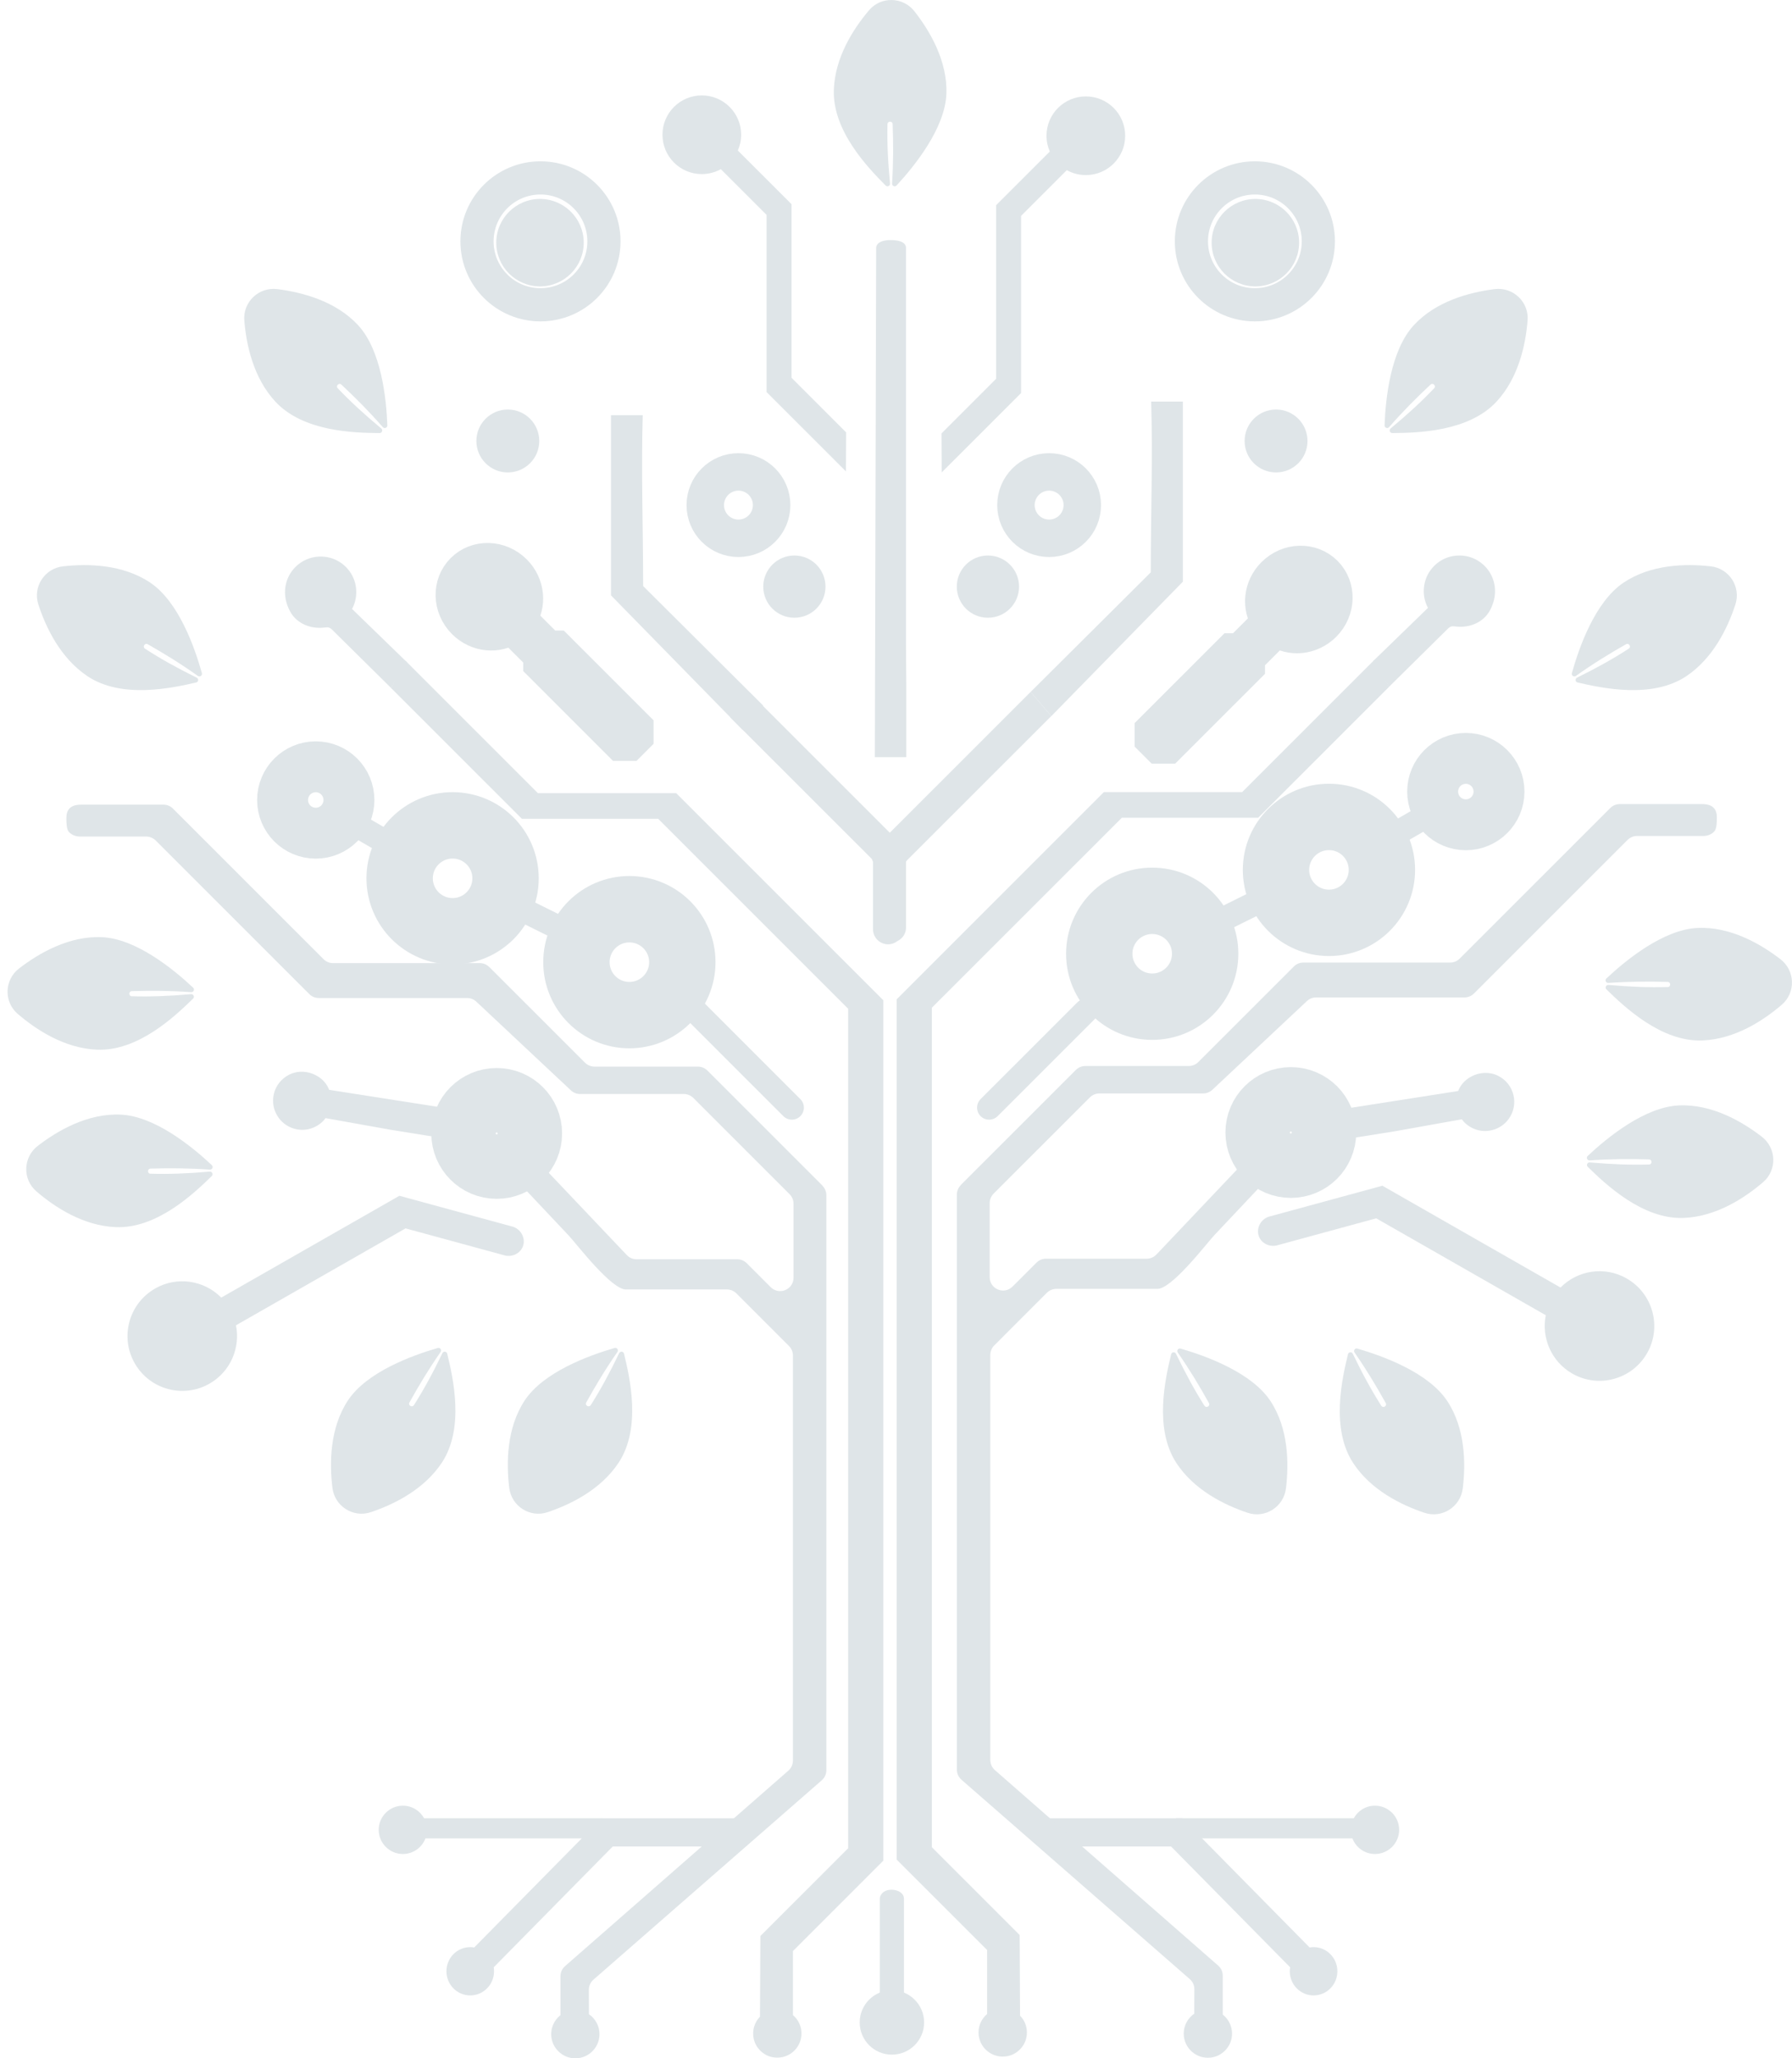 <svg width="54" height="62" viewBox="0 0 54 62" fill="none" xmlns="http://www.w3.org/2000/svg">
<g clip-path="url(#clip0_334_9)">
<path d="M27.301 19.444V7.459C27.301 7.39 27.255 7.232 26.836 7.232C26.469 7.232 26.402 7.39 26.402 7.459L26.362 22.807H27.311V20.728L27.301 19.444Z" fill="#DFE5E8"/>
<path d="M23.852 11.38V6.151L22.234 4.534C22.298 4.389 22.334 4.229 22.334 4.059C22.334 3.405 21.803 2.874 21.148 2.874C20.493 2.874 19.963 3.404 19.963 4.059C19.963 4.714 20.493 5.244 21.148 5.244C21.357 5.244 21.552 5.189 21.722 5.096L23.1 6.473V11.81L25.492 14.2L25.498 13.025L23.853 11.381L23.852 11.38Z" fill="#DFE5E8"/>
<path d="M26.512 57.189V60.782C26.512 60.928 26.675 61.046 26.876 61.046C27.078 61.046 27.24 60.928 27.24 60.782V57.189C27.24 56.919 26.731 56.818 26.56 57.058C26.529 57.101 26.512 57.145 26.512 57.189Z" fill="#DFE5E8"/>
<path d="M26.876 61.891C27.412 61.891 27.847 61.457 27.847 60.921C27.847 60.385 27.412 59.951 26.876 59.951C26.34 59.951 25.906 60.385 25.906 60.921C25.906 61.457 26.34 61.891 26.876 61.891Z" fill="#DFE5E8"/>
<path d="M49.018 38.51C48.353 38.13 47.538 38.263 47.025 38.784L41.657 35.717L38.222 36.653C37.971 36.744 37.848 37.022 37.937 37.247C38.014 37.445 38.238 37.565 38.465 37.518L41.471 36.699L46.581 39.618C46.445 40.296 46.746 41.014 47.379 41.376C48.171 41.829 49.179 41.553 49.632 40.763C50.085 39.972 49.809 38.963 49.018 38.511V38.51Z" fill="#DFE5E8"/>
<path d="M23.938 18.608C24.456 18.608 24.875 18.189 24.875 17.671C24.875 17.153 24.456 16.733 23.938 16.733C23.42 16.733 23 17.153 23 17.671C23 18.189 23.42 18.608 23.938 18.608Z" fill="#DFE5E8"/>
<path d="M29.77 18.608C30.288 18.608 30.708 18.189 30.708 17.671C30.708 17.153 30.288 16.733 29.77 16.733C29.252 16.733 28.832 17.153 28.832 17.671C28.832 18.189 29.252 18.608 29.77 18.608Z" fill="#DFE5E8"/>
<path d="M15.419 18.903L16.249 19.733L16.12 19.861L18.827 22.567L19.341 22.052L16.635 19.347L16.506 19.476L15.676 18.646C15.977 18.217 15.922 17.606 15.52 17.204C15.071 16.756 14.362 16.738 13.935 17.164C13.508 17.59 13.526 18.299 13.975 18.748C14.377 19.149 14.988 19.205 15.418 18.904L15.419 18.903Z" fill="#DFE5E8" stroke="#DFE5E8" stroke-linecap="square" stroke-linejoin="bevel"/>
<path d="M18.125 54.772V54.774L14.289 58.663C14.251 58.657 14.212 58.652 14.17 58.652C13.775 58.652 13.453 58.977 13.453 59.38C13.453 59.782 13.775 60.107 14.17 60.107C14.566 60.107 14.887 59.782 14.887 59.38C14.887 59.338 14.884 59.298 14.877 59.26L18.465 55.62H22.188V54.772H18.123H18.125Z" fill="#DFE5E8"/>
<path d="M26.619 56.047V30.132L20.377 23.893H16.21L12.222 19.907L11.78 20.72L15.727 24.665H19.834L25.558 30.386V55.675L22.913 58.318L22.901 60.747C22.738 60.915 22.654 61.161 22.715 61.424C22.775 61.687 22.995 61.908 23.265 61.965C23.736 62.064 24.152 61.708 24.152 61.254C24.152 61.031 24.052 60.832 23.894 60.699V58.771L26.62 56.046L26.619 56.047Z" fill="#DFE5E8"/>
<path d="M35.629 54.772V54.774L39.464 58.663C39.503 58.657 39.542 58.652 39.583 58.652C39.979 58.652 40.3 58.977 40.3 59.38C40.3 59.782 39.979 60.107 39.583 60.107C39.188 60.107 38.866 59.782 38.866 59.38C38.866 59.338 38.87 59.298 38.877 59.26L35.288 55.62H31.566V54.772H35.63H35.629Z" fill="#DFE5E8"/>
<path d="M28.95 35.697L32.42 32.229C32.495 32.154 32.598 32.111 32.705 32.111H35.822C35.929 32.111 36.031 32.069 36.107 31.994L38.99 29.113C39.065 29.037 39.168 28.995 39.275 28.995H43.699C43.806 28.995 43.908 28.953 43.984 28.877L48.526 24.338C48.601 24.263 48.704 24.221 48.811 24.221H51.285C51.638 24.221 51.736 24.394 51.736 24.629C51.736 24.794 51.726 24.969 51.66 25.043C51.575 25.136 51.451 25.182 51.325 25.182H49.33C49.223 25.182 49.121 25.225 49.045 25.3L44.414 29.929C44.338 30.004 44.235 30.046 44.128 30.046H39.657C39.555 30.046 39.456 30.085 39.382 30.155L36.532 32.828C36.457 32.898 36.358 32.937 36.256 32.937H33.129C33.022 32.937 32.92 32.98 32.843 33.055L29.941 35.956C29.866 36.031 29.823 36.134 29.823 36.241V38.471C29.823 38.83 30.256 39.009 30.511 38.756L31.235 38.033C31.31 37.958 31.413 37.915 31.52 37.915H34.555C34.666 37.915 34.771 37.87 34.848 37.789C35.806 36.779 36.764 35.769 37.722 34.759C37.87 34.604 38.114 34.59 38.277 34.73L38.315 34.764C38.49 34.913 38.504 35.178 38.347 35.346C37.765 35.964 37.181 36.581 36.599 37.2C36.357 37.456 35.291 38.864 34.856 38.824H31.833C31.726 38.824 31.624 38.866 31.547 38.941L29.959 40.529C29.884 40.604 29.842 40.707 29.842 40.814V53.016C29.842 53.132 29.891 53.242 29.979 53.319L36.709 59.209C36.796 59.285 36.846 59.395 36.846 59.512V60.684C37.043 60.838 37.158 61.089 37.118 61.366C37.072 61.686 36.806 61.943 36.484 61.98C36.044 62.03 35.67 61.687 35.67 61.257C35.67 61.007 35.797 60.788 35.988 60.657L35.991 59.919C35.991 59.803 35.941 59.691 35.852 59.615L28.973 53.61C28.886 53.533 28.834 53.423 28.834 53.306V35.985C28.834 35.878 28.877 35.776 28.952 35.7L28.95 35.697Z" fill="#DFE5E8"/>
<path d="M9.867 16.784C10.3 16.864 10.646 17.215 10.72 17.649C10.763 17.902 10.717 18.142 10.609 18.343L12.259 19.944L11.781 20.72L10.004 18.964C9.892 18.858 9.845 18.908 9.654 18.912C9.278 18.919 8.919 18.747 8.741 18.416C8.26 17.522 8.992 16.622 9.867 16.784Z" fill="#DFE5E8"/>
<path d="M38.898 35.084C39.434 35.084 39.868 34.65 39.868 34.114C39.868 33.578 39.434 33.144 38.898 33.144C38.362 33.144 37.927 33.578 37.927 34.114C37.927 34.65 38.362 35.084 38.898 35.084Z" stroke="#DFE5E8" stroke-width="2" stroke-miterlimit="10"/>
<path d="M21.206 30.196C21.063 30.054 20.833 30.054 20.691 30.196C20.549 30.338 20.549 30.568 20.692 30.71L23.604 33.62C23.746 33.762 23.976 33.763 24.118 33.621C24.26 33.479 24.26 33.249 24.117 33.107L21.206 30.196Z" fill="#DFE5E8"/>
<path d="M30.064 33.62L32.976 30.71C33.118 30.568 33.118 30.338 32.976 30.196C32.834 30.054 32.604 30.054 32.462 30.196L29.55 33.107C29.408 33.249 29.408 33.479 29.549 33.621C29.691 33.763 29.922 33.762 30.064 33.62Z" fill="#DFE5E8"/>
<path d="M18.965 30.578C19.847 30.578 20.561 29.863 20.561 28.983C20.561 28.102 19.847 27.388 18.965 27.388C18.084 27.388 17.37 28.102 17.37 28.983C17.37 29.863 18.084 30.578 18.965 30.578Z" stroke="#DFE5E8" stroke-width="2" stroke-miterlimit="10"/>
<path d="M17.751 27.992L15.143 26.698L14.819 27.35L17.428 28.644L17.751 27.992Z" fill="#DFE5E8"/>
<path d="M14.967 35.112C15.504 35.112 15.938 34.677 15.938 34.142C15.938 33.606 15.504 33.171 14.967 33.171C14.431 33.171 13.997 33.606 13.997 34.142C13.997 34.677 14.431 35.112 14.967 35.112Z" stroke="#DFE5E8" stroke-width="2" stroke-miterlimit="10"/>
<path d="M13.639 28.052C14.52 28.052 15.234 27.338 15.234 26.457C15.234 25.576 14.52 24.862 13.639 24.862C12.758 24.862 12.043 25.576 12.043 26.457C12.043 27.338 12.758 28.052 13.639 28.052Z" stroke="#DFE5E8" stroke-width="2" stroke-miterlimit="10"/>
<path d="M12.252 25.309L10.361 24.217L9.997 24.847L11.888 25.939L12.252 25.309Z" fill="#DFE5E8"/>
<path d="M9.515 24.864C9.938 24.864 10.282 24.521 10.282 24.098C10.282 23.675 9.938 23.331 9.515 23.331C9.091 23.331 8.748 23.675 8.748 24.098C8.748 24.521 9.091 24.864 9.515 24.864Z" stroke="#DFE5E8" stroke-width="2" stroke-miterlimit="10" stroke-linecap="round"/>
<path d="M39.838 33.506L39.979 34.404C41.127 34.218 40.896 34.261 42.044 34.075C42.712 33.955 43.381 33.836 44.05 33.716C44.113 33.804 44.23 33.923 44.414 34.001C44.779 34.157 45.214 34.037 45.453 33.719C45.783 33.28 45.638 32.652 45.142 32.405C44.887 32.278 44.579 32.294 44.329 32.431C44.124 32.543 44.007 32.697 43.939 32.864L39.838 33.506Z" fill="#DFE5E8"/>
<path d="M15.302 14.231C15.826 14.231 16.25 13.807 16.25 13.284C16.25 12.761 15.826 12.336 15.302 12.336C14.779 12.336 14.355 12.761 14.355 13.284C14.355 13.807 14.779 14.231 15.302 14.231Z" fill="#DFE5E8"/>
<path d="M38.453 14.231C38.976 14.231 39.4 13.807 39.4 13.284C39.4 12.761 38.976 12.336 38.453 12.336C37.929 12.336 37.505 12.761 37.505 13.284C37.505 13.807 37.929 14.231 38.453 14.231Z" fill="#DFE5E8"/>
<path d="M18.139 54.771H12.78C12.656 54.544 12.416 54.392 12.14 54.392C11.739 54.392 11.412 54.718 11.412 55.119C11.412 55.521 11.739 55.847 12.14 55.847C12.451 55.847 12.716 55.652 12.82 55.377H18.139V54.771Z" fill="#DFE5E8"/>
<path d="M35.435 54.771H40.794C40.918 54.544 41.158 54.392 41.434 54.392C41.835 54.392 42.162 54.718 42.162 55.119C42.162 55.521 41.835 55.847 41.434 55.847C41.123 55.847 40.858 55.652 40.754 55.377H35.435V54.771Z" fill="#DFE5E8"/>
<path d="M16.286 9.181C17.343 9.181 18.199 8.326 18.199 7.27C18.199 6.215 17.343 5.359 16.286 5.359C15.23 5.359 14.374 6.215 14.374 7.27C14.374 8.326 15.23 9.181 16.286 9.181Z" stroke="#DFE5E8" stroke-miterlimit="10"/>
<path d="M16.272 8.627C17 8.627 17.59 8.037 17.59 7.31C17.59 6.583 17 5.993 16.272 5.993C15.544 5.993 14.954 6.583 14.954 7.31C14.954 8.037 15.544 8.627 16.272 8.627Z" fill="#DFE5E8"/>
<path d="M37.814 9.181C38.87 9.181 39.727 8.326 39.727 7.27C39.727 6.215 38.87 5.359 37.814 5.359C36.758 5.359 35.902 6.215 35.902 7.27C35.902 8.326 36.758 9.181 37.814 9.181Z" stroke="#DFE5E8" stroke-miterlimit="10"/>
<path d="M37.829 8.627C38.557 8.627 39.147 8.037 39.147 7.31C39.147 6.583 38.557 5.993 37.829 5.993C37.101 5.993 36.511 6.583 36.511 7.31C36.511 8.037 37.101 8.627 37.829 8.627Z" fill="#DFE5E8"/>
<path d="M34.689 12.095C34.739 13.827 34.679 15.304 34.677 17.241L31.058 20.842L31.681 21.571L35.645 17.522V12.096C35.453 12.093 34.88 12.099 34.689 12.096V12.095Z" fill="#DFE5E8"/>
<path d="M30.017 11.41V6.181L31.635 4.564C31.571 4.419 31.535 4.259 31.535 4.089C31.535 3.435 32.066 2.904 32.721 2.904C33.375 2.904 33.906 3.434 33.906 4.089C33.906 4.744 33.376 5.274 32.721 5.274C32.512 5.274 32.317 5.219 32.147 5.126L30.769 6.503V11.84L28.377 14.231L28.371 13.056C28.371 13.056 29.468 11.959 30.016 11.411L30.017 11.41Z" fill="#DFE5E8"/>
<path d="M48.178 40.914C48.697 40.914 49.116 40.495 49.116 39.977C49.116 39.459 48.697 39.04 48.178 39.04C47.66 39.04 47.241 39.459 47.241 39.977C47.241 40.495 47.66 40.914 48.178 40.914Z" fill="#DFE5E8"/>
<path d="M4.37 19.54C4.853 19.853 5.325 20.115 5.928 20.413C5.994 20.446 5.983 20.543 5.911 20.558C5.182 20.726 3.669 21.061 2.633 20.367C1.821 19.822 1.384 18.908 1.156 18.209C0.983 17.676 1.344 17.12 1.903 17.059C2.655 16.975 3.704 16.998 4.526 17.55C5.38 18.123 5.864 19.49 6.084 20.277C6.103 20.347 6.023 20.403 5.963 20.361C5.438 19.988 4.961 19.696 4.452 19.406C4.364 19.357 4.285 19.484 4.37 19.539V19.54Z" fill="#DFE5E8"/>
<path d="M22.252 15.779C22.564 15.779 22.817 15.527 22.817 15.215C22.817 14.904 22.564 14.651 22.252 14.651C21.941 14.651 21.688 14.904 21.688 15.215C21.688 15.527 21.941 15.779 22.252 15.779Z" stroke="#DFE5E8" stroke-width="2" stroke-miterlimit="10"/>
<path d="M4.674 38.813C5.339 38.433 6.154 38.567 6.667 39.087L12.035 36.02L15.47 36.956C15.721 37.047 15.844 37.325 15.755 37.55C15.677 37.748 15.454 37.868 15.227 37.821L12.221 37.002L7.111 39.921C7.247 40.599 6.946 41.317 6.313 41.679C5.521 42.132 4.512 41.857 4.06 41.066C3.607 40.275 3.883 39.266 4.674 38.814V38.813Z" fill="#DFE5E8"/>
<path d="M5.513 41.218C6.031 41.218 6.451 40.798 6.451 40.28C6.451 39.763 6.031 39.343 5.513 39.343C4.995 39.343 4.575 39.763 4.575 40.28C4.575 40.798 4.995 41.218 5.513 41.218Z" fill="#DFE5E8"/>
<path d="M26.743 3.744C26.731 4.318 26.756 4.858 26.82 5.526C26.828 5.599 26.739 5.641 26.688 5.589C26.162 5.058 25.082 3.947 25.127 2.702C25.163 1.726 25.71 0.873 26.185 0.312C26.546 -0.116 27.21 -0.101 27.556 0.341C28.023 0.936 28.555 1.84 28.518 2.828C28.479 3.856 27.572 4.987 27.017 5.587C26.967 5.64 26.878 5.603 26.882 5.529C26.922 4.886 26.92 4.328 26.899 3.741C26.896 3.64 26.745 3.64 26.744 3.741L26.743 3.744Z" fill="#DFE5E8"/>
<path d="M49.691 35.078C49.116 35.094 48.577 35.073 47.907 35.015C47.834 35.009 47.793 35.097 47.845 35.148C48.381 35.67 49.5 36.742 50.746 36.687C51.723 36.643 52.571 36.089 53.129 35.61C53.555 35.245 53.534 34.582 53.089 34.24C52.489 33.778 51.581 33.253 50.592 33.298C49.563 33.344 48.439 34.261 47.844 34.819C47.79 34.869 47.829 34.959 47.903 34.954C48.546 34.909 49.104 34.907 49.69 34.924C49.791 34.926 49.792 35.077 49.69 35.079L49.691 35.078Z" fill="#DFE5E8"/>
<path d="M50.255 29.732C49.679 29.748 49.139 29.727 48.47 29.669C48.397 29.663 48.356 29.752 48.408 29.802C48.944 30.324 50.063 31.396 51.309 31.341C52.286 31.298 53.134 30.744 53.692 30.265C54.118 29.899 54.097 29.236 53.652 28.894C53.052 28.432 52.144 27.907 51.155 27.952C50.126 27.998 49.002 28.915 48.407 29.474C48.353 29.523 48.392 29.613 48.466 29.608C49.109 29.564 49.667 29.561 50.253 29.578C50.354 29.581 50.355 29.731 50.253 29.733L50.255 29.732Z" fill="#DFE5E8"/>
<path d="M27.021 56.015V30.101L33.263 23.861H37.43L41.418 19.875L41.859 20.688L37.913 24.633H33.806L28.081 30.354V55.643L30.726 58.287L30.738 60.716C30.902 60.883 30.986 61.129 30.925 61.392C30.864 61.656 30.645 61.876 30.374 61.933C29.904 62.033 29.487 61.676 29.487 61.223C29.487 60.999 29.588 60.801 29.746 60.667V58.739L27.019 56.014L27.021 56.015Z" fill="#DFE5E8"/>
<path d="M43.773 16.752C43.34 16.832 42.994 17.183 42.92 17.618C42.876 17.87 42.922 18.11 43.03 18.311L41.38 19.912L41.858 20.688L43.636 18.932C43.747 18.827 43.795 18.876 43.985 18.88C44.361 18.887 44.721 18.715 44.899 18.384C45.379 17.49 44.648 16.59 43.773 16.752Z" fill="#DFE5E8"/>
<path d="M43.217 11.695C42.821 12.111 42.422 12.476 41.906 12.906C41.85 12.954 41.883 13.045 41.955 13.045C42.704 13.039 44.253 13.011 45.099 12.095C45.761 11.377 45.974 10.385 46.032 9.654C46.077 9.095 45.595 8.639 45.038 8.709C44.287 8.804 43.273 9.069 42.602 9.798C41.904 10.555 41.753 11.997 41.722 12.813C41.72 12.886 41.811 12.922 41.859 12.866C42.284 12.381 42.678 11.987 43.107 11.586C43.181 11.517 43.286 11.623 43.217 11.696V11.695Z" fill="#DFE5E8"/>
<path d="M41.622 42.344C41.315 41.857 41.056 41.383 40.765 40.778C40.734 40.713 40.636 40.722 40.62 40.793C40.444 41.519 40.094 43.029 40.777 44.071C41.313 44.887 42.224 45.334 42.92 45.568C43.451 45.748 44.011 45.391 44.079 44.834C44.17 44.083 44.158 43.035 43.615 42.208C43.05 41.348 41.688 40.85 40.903 40.623C40.833 40.602 40.776 40.682 40.819 40.743C41.186 41.272 41.472 41.751 41.758 42.264C41.806 42.352 41.678 42.429 41.624 42.344H41.622Z" fill="#DFE5E8"/>
<path d="M31.057 20.842L26.899 24.998L26.813 25.084L26.72 24.991L22.619 20.892C22.558 20.831 22.488 20.794 22.415 20.774V20.758L22.005 21.61L26.271 25.873L26.307 25.961V27.989C26.307 28.242 26.511 28.445 26.763 28.445C26.87 28.445 26.967 28.407 27.045 28.346C27.197 28.273 27.302 28.12 27.302 27.941V25.955C27.318 25.933 27.334 25.912 27.353 25.893L31.679 21.57L31.056 20.841L31.057 20.842Z" fill="#DFE5E8"/>
<path d="M34.72 30.324C35.602 30.324 36.316 29.61 36.316 28.729C36.316 27.849 35.602 27.135 34.72 27.135C33.839 27.135 33.125 27.849 33.125 28.729C33.125 29.61 33.839 30.324 34.72 30.324Z" stroke="#DFE5E8" stroke-width="2" stroke-miterlimit="10"/>
<path d="M36.257 28.392L38.865 27.098L38.542 26.446L35.933 27.74L36.257 28.392Z" fill="#DFE5E8"/>
<path d="M40.047 27.798C40.928 27.798 41.642 27.084 41.642 26.203C41.642 25.322 40.928 24.608 40.047 24.608C39.166 24.608 38.451 25.322 38.451 26.203C38.451 27.084 39.166 27.798 40.047 27.798Z" stroke="#DFE5E8" stroke-width="2" stroke-miterlimit="10"/>
<path d="M41.797 25.685L43.689 24.593L43.325 23.963L41.433 25.055L41.797 25.685Z" fill="#DFE5E8"/>
<path d="M44.171 24.611C44.594 24.611 44.938 24.268 44.938 23.845C44.938 23.421 44.594 23.078 44.171 23.078C43.747 23.078 43.404 23.421 43.404 23.845C43.404 24.268 43.747 24.611 44.171 24.611Z" stroke="#DFE5E8" stroke-width="2" stroke-miterlimit="10" stroke-linecap="round"/>
<path d="M38.467 18.986L37.637 19.815L37.766 19.944L35.059 22.649L34.544 22.135L37.251 19.43L37.38 19.558L38.21 18.729C37.909 18.299 37.964 17.688 38.366 17.287C38.815 16.838 39.524 16.821 39.951 17.247C40.377 17.672 40.36 18.382 39.911 18.83C39.509 19.232 38.898 19.288 38.468 18.987L38.467 18.986Z" fill="#DFE5E8" stroke="#DFE5E8" stroke-linecap="square" stroke-linejoin="bevel"/>
<path d="M10.177 11.695C10.574 12.111 10.972 12.476 11.489 12.906C11.545 12.954 11.512 13.045 11.439 13.045C10.691 13.039 9.141 13.011 8.295 12.095C7.633 11.377 7.421 10.385 7.362 9.654C7.318 9.095 7.799 8.639 8.356 8.709C9.107 8.804 10.121 9.069 10.793 9.798C11.49 10.555 11.642 11.997 11.672 12.813C11.675 12.886 11.584 12.922 11.535 12.866C11.11 12.381 10.716 11.987 10.288 11.586C10.214 11.517 10.108 11.623 10.177 11.696V11.695Z" fill="#DFE5E8"/>
<path d="M19.368 12.507C19.319 14.239 19.378 15.716 19.38 17.653L22.998 21.254L22.376 21.983L18.412 17.934V12.508C18.604 12.505 19.177 12.511 19.368 12.508V12.507Z" fill="#DFE5E8"/>
<path d="M31.614 15.779C31.926 15.779 32.178 15.527 32.178 15.215C32.178 14.904 31.926 14.651 31.614 14.651C31.303 14.651 31.05 14.904 31.05 15.215C31.05 15.527 31.303 15.779 31.614 15.779Z" stroke="#DFE5E8" stroke-width="2" stroke-miterlimit="10"/>
<path d="M36.294 42.344C35.987 41.857 35.729 41.383 35.437 40.778C35.406 40.713 35.309 40.722 35.292 40.793C35.116 41.519 34.767 43.029 35.45 44.071C35.986 44.887 36.896 45.334 37.592 45.568C38.124 45.748 38.683 45.391 38.751 44.834C38.842 44.083 38.83 43.035 38.288 42.208C37.722 41.348 36.361 40.85 35.576 40.623C35.505 40.602 35.448 40.682 35.491 40.743C35.858 41.272 36.145 41.751 36.43 42.264C36.478 42.352 36.35 42.429 36.297 42.344H36.294Z" fill="#DFE5E8"/>
<path d="M24.786 35.715L21.316 32.246C21.24 32.171 21.137 32.129 21.03 32.129H17.913C17.807 32.129 17.705 32.086 17.628 32.011L14.745 29.13C14.67 29.055 14.567 29.012 14.46 29.012H10.037C9.93 29.012 9.828 28.97 9.751 28.894L5.21 24.355C5.135 24.28 5.032 24.238 4.925 24.238H2.451C2.098 24.238 2 24.411 2 24.646C2 24.811 2.009 24.986 2.076 25.06C2.161 25.153 2.285 25.199 2.411 25.199H4.406C4.512 25.199 4.614 25.242 4.691 25.317L9.322 29.946C9.397 30.021 9.5 30.063 9.607 30.063H14.078C14.18 30.063 14.28 30.102 14.354 30.173L17.204 32.845C17.279 32.916 17.377 32.954 17.479 32.954H20.607C20.714 32.954 20.816 32.997 20.892 33.072L23.794 35.973C23.87 36.048 23.912 36.151 23.912 36.258V38.488C23.912 38.847 23.479 39.026 23.224 38.773L22.501 38.05C22.426 37.975 22.323 37.932 22.216 37.932H19.18C19.07 37.932 18.964 37.888 18.888 37.806C17.929 36.796 16.972 35.786 16.013 34.776C15.865 34.621 15.621 34.607 15.459 34.747L15.42 34.781C15.245 34.93 15.232 35.195 15.389 35.363C15.971 35.981 16.555 36.599 17.137 37.217C17.378 37.473 18.445 38.881 18.879 38.841H21.903C22.01 38.841 22.112 38.883 22.188 38.958L23.776 40.546C23.852 40.621 23.894 40.724 23.894 40.831V53.033C23.894 53.149 23.844 53.259 23.757 53.336L17.026 59.226C16.939 59.302 16.889 59.412 16.889 59.529V60.702C16.693 60.855 16.578 61.106 16.618 61.383C16.664 61.703 16.93 61.96 17.251 61.997C17.691 62.047 18.065 61.704 18.065 61.274C18.065 61.024 17.939 60.804 17.747 60.674L17.745 59.936C17.745 59.82 17.795 59.708 17.883 59.632L24.763 53.627C24.85 53.55 24.901 53.44 24.901 53.324V36.002C24.901 35.895 24.858 35.793 24.783 35.717L24.786 35.715Z" fill="#DFE5E8"/>
<path d="M12.474 42.326C12.781 41.839 13.04 41.365 13.331 40.76C13.362 40.695 13.459 40.704 13.476 40.775C13.652 41.501 14.002 43.011 13.319 44.053C12.782 44.869 11.872 45.316 11.176 45.55C10.645 45.73 10.085 45.373 10.017 44.816C9.926 44.065 9.938 43.017 10.481 42.19C11.046 41.33 12.407 40.832 13.192 40.605C13.263 40.584 13.32 40.664 13.277 40.725C12.91 41.254 12.623 41.733 12.338 42.246C12.29 42.334 12.418 42.41 12.472 42.326H12.474Z" fill="#DFE5E8"/>
<path d="M17.802 42.326C18.109 41.839 18.367 41.365 18.658 40.76C18.69 40.695 18.787 40.704 18.804 40.775C18.98 41.501 19.329 43.011 18.646 44.053C18.11 44.869 17.2 45.316 16.504 45.55C15.972 45.73 15.413 45.373 15.345 44.816C15.254 44.065 15.266 43.017 15.808 42.19C16.374 41.33 17.735 40.832 18.52 40.605C18.59 40.584 18.648 40.664 18.605 40.725C18.237 41.254 17.951 41.733 17.666 42.246C17.617 42.334 17.746 42.41 17.799 42.326H17.802Z" fill="#DFE5E8"/>
<path d="M14.021 33.471L13.88 34.369C12.733 34.183 12.963 34.226 11.815 34.039C11.147 33.919 10.478 33.801 9.81 33.681C9.747 33.769 9.629 33.888 9.446 33.965C9.08 34.122 8.645 34.002 8.406 33.684C8.076 33.245 8.221 32.617 8.718 32.37C8.972 32.242 9.281 32.259 9.531 32.396C9.736 32.508 9.852 32.662 9.92 32.829L14.021 33.471Z" fill="#DFE5E8"/>
<path d="M4.535 35.355C5.111 35.371 5.65 35.35 6.32 35.292C6.393 35.286 6.434 35.375 6.382 35.425C5.846 35.947 4.727 37.019 3.481 36.964C2.504 36.921 1.656 36.367 1.098 35.888C0.672 35.523 0.693 34.859 1.138 34.517C1.738 34.055 2.646 33.53 3.635 33.575C4.664 33.621 5.788 34.538 6.383 35.097C6.437 35.147 6.398 35.236 6.324 35.231C5.681 35.187 5.123 35.184 4.537 35.201C4.436 35.204 4.435 35.354 4.537 35.356L4.535 35.355Z" fill="#DFE5E8"/>
<path d="M3.972 30.01C4.548 30.026 5.087 30.005 5.757 29.947C5.83 29.941 5.871 30.029 5.819 30.08C5.283 30.602 4.164 31.674 2.918 31.619C1.941 31.576 1.093 31.021 0.535 30.542C0.109 30.177 0.13 29.514 0.575 29.172C1.175 28.71 2.083 28.185 3.072 28.23C4.101 28.276 5.225 29.193 5.82 29.752C5.874 29.801 5.835 29.891 5.761 29.886C5.118 29.841 4.56 29.839 3.974 29.856C3.873 29.858 3.872 30.009 3.974 30.011L3.972 30.01Z" fill="#DFE5E8"/>
<path d="M49.08 19.54C48.597 19.853 48.125 20.115 47.522 20.413C47.457 20.446 47.468 20.543 47.539 20.558C48.268 20.726 49.781 21.061 50.818 20.367C51.629 19.822 52.066 18.908 52.294 18.209C52.468 17.676 52.106 17.12 51.548 17.059C50.796 16.975 49.746 16.998 48.925 17.55C48.071 18.123 47.586 19.49 47.367 20.277C47.347 20.347 47.428 20.403 47.487 20.361C48.012 19.988 48.489 19.696 48.999 19.406C49.086 19.357 49.165 19.484 49.08 19.539V19.54Z" fill="#DFE5E8"/>
</g>
<defs>
<clipPath id="clip0_334_9">
<rect width="54" height="62" fill="white"/>
</clipPath>
</defs>
</svg>
